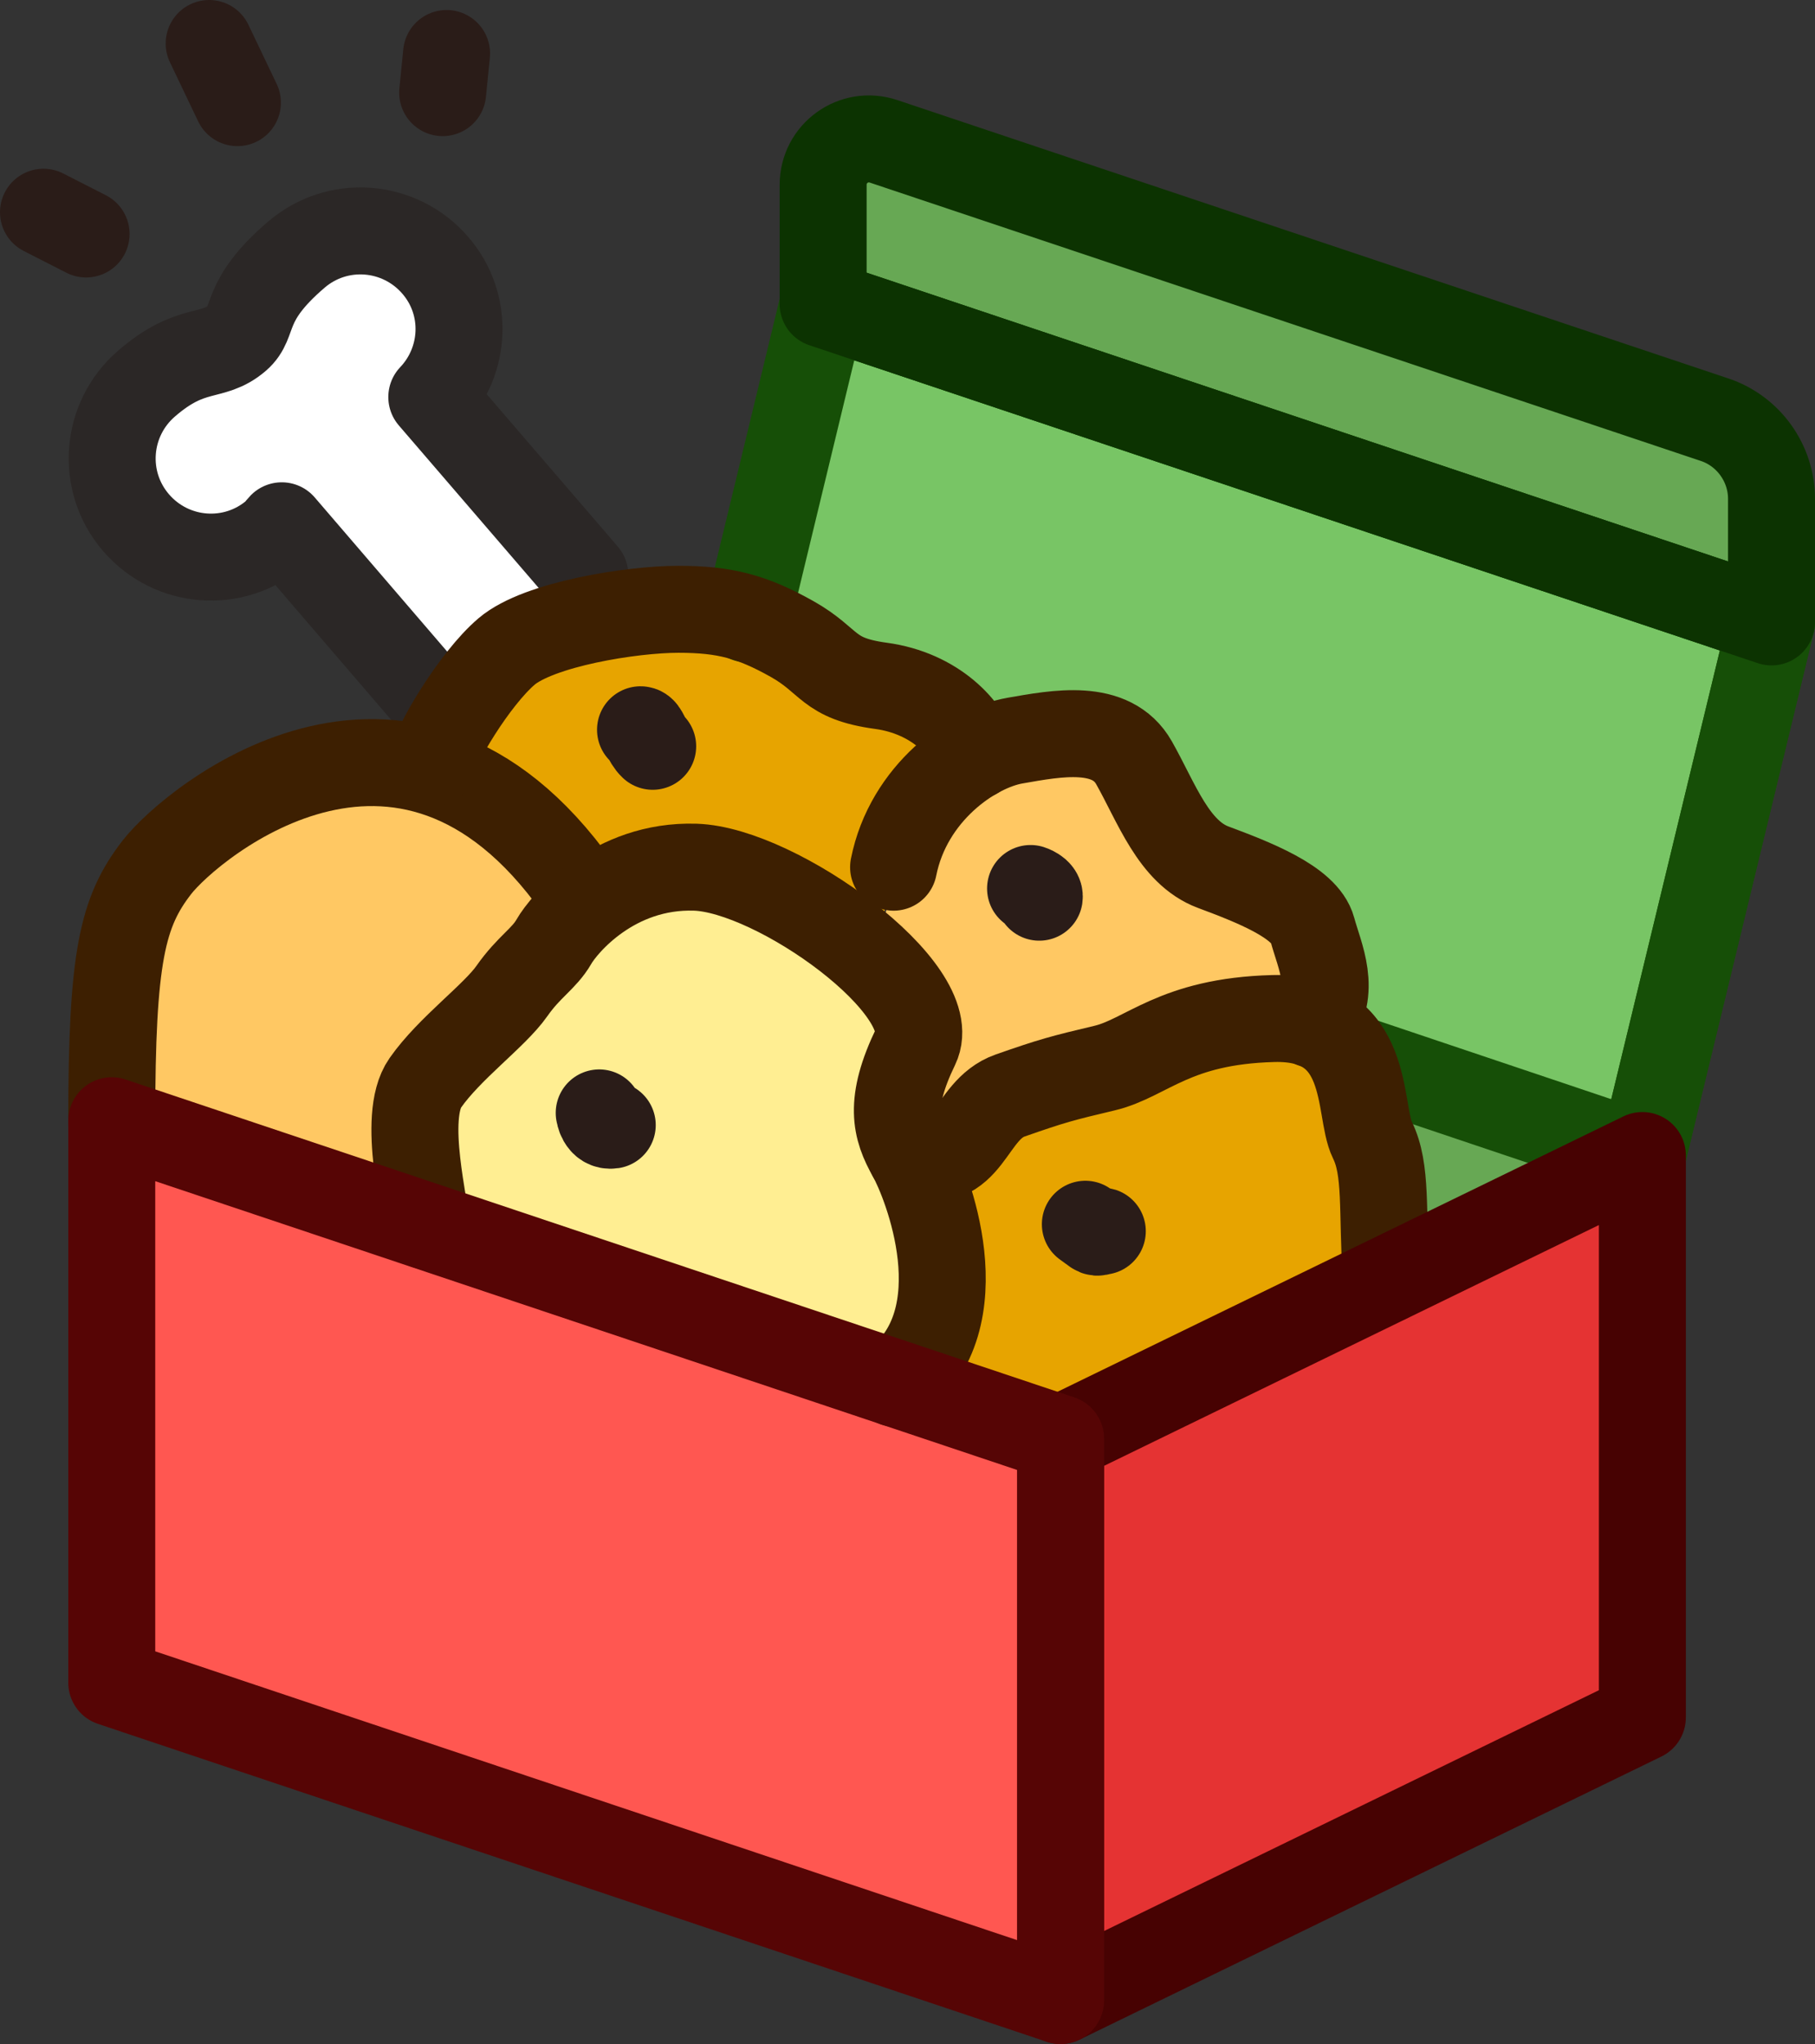 <?xml version="1.0" encoding="UTF-8"?><svg id="Layer_2" xmlns="http://www.w3.org/2000/svg" viewBox="0 0 41.74 47"><rect x="0" y="0" width="41.74" height="47" fill="#333333" stroke="none"/><defs><style>.cls-1{fill:#ff5751;}.cls-2{fill:#e7a400;}.cls-3{fill:#fff;}.cls-4{fill:#ffee92;}.cls-5{fill:#ffc863;}.cls-6{fill:#e53333;}.cls-7{fill:#67a854;}.cls-8{fill:#78c565;}.cls-9{stroke:#0c3301;}.cls-9,.cls-10,.cls-11,.cls-12,.cls-13,.cls-14,.cls-15{fill:none;stroke-linecap:round;stroke-width:2px;}.cls-9,.cls-10,.cls-12,.cls-13,.cls-14,.cls-15{stroke-linejoin:round;}.cls-10{stroke:#164f07;}.cls-11{stroke:#3d1f01;stroke-miterlimit:10;}.cls-12{stroke:#470202;}.cls-13{stroke:#2a1c18;}.cls-14{stroke:#560505;}.cls-15{stroke:#2b2726;}</style></defs><g id="_격리_모드"><polygon class="cls-8" points="18.89 7.28 16.21 17.69 37.77 26.57 40.71 14.38 18.89 7.28"/><polygon class="cls-7" points="31.36 24.24 36.91 26.23 30.98 29.29 31.36 24.24"/><path class="cls-5" d="m20.57,20.06c.03.53-.62,1.37.12,1.93s.69,1.31.69,1.87c0,.56-1.12,1.31-.69,1.87s.58.92,1.56.19,1.62-1.31,3.74-1.75,3.06-.62,3.43-.94,1.06-.75.12-1.62-1.5-1.18-2.24-2c-.75-.81-1.12-1.62-1.31-1.93s-.87-.81-1.43-.75-4.12,1.18-3.99,3.12Z"/><path class="cls-2" d="m22.01,28.54c-.25.62-.69,1.81-.69,2.31,0,.5.94,1.31,1.37,1.68s2.24.31,3.18,0,3.99-2.06,4.3-2.37,1.06-.62,1-1.31-.25-3.18-.5-3.8-.31-1.18-.94-1.18-3.14-.07-3.74.31-2.43,1.12-2.74,1.37-1.56,1.18-1.56,1.18l-.5,1.25.81.56Z"/><path class="cls-4" d="m9.72,27.79c-.12-.87-.37-3.43.62-3.93s1.35-1.41,1.87-1.81,1.18-1.56,2.18-1.75,2.43-.37,3.49.06,1.06.19,1.93,1.31,1.68,2,1.56,2.74c-.12.75-.75,1.25-.37,2.24s.56,3.62.31,4.18-1.06,1.12-1.68.87-9.91-3.93-9.91-3.93Z"/><path class="cls-5" d="m2.57,25.77c1.6.28,4.03,1.03,5.15,1.34s1.25.19,1.37-1,.75-2.74,2.06-3.68,2.43-.75,1.56-2.31c-.87-1.56-.69-2.12-1.93-2.62-1.25-.5-5.18.19-5.67.69s-1.31,1.68-1.37,2-1.16,5.58-1.16,5.58Z"/><path class="cls-3" d="m2.93,9.9c-.37.56,0,2.18.69,2.43s1.51.2,2.12.06,1.06-.31,1.68.62c.62.94,1.18,2.18,1.68,2.68s2.99.69,3.55.31,1.25-1.5.31-2.93c-.94-1.43-2.99-4.12-3.06-4.61s-.19-1.93-.62-2.37-1.16-.77-1.81-.5-.99,1.2-1.5,1.68-1.27,1.46-1.93,1.5-1.12,1.12-1.12,1.12Z"/><path class="cls-2" d="m9.35,17.88s2.68.31,4.05,2.68c3.62-.06,5.92.75,6.42,1.12s.62-1.93,1.31-2.99,1.75-2,1.31-2.37-2.37-.56-3.3-.94c-.94-.37-1.37-.94-2.31-1.12s-2.37-.5-3.12-.19-2.24.94-2.74,1.43-1.62,2.37-1.62,2.37Z"/><polygon class="cls-1" points="24.39 46 2.57 38.69 2.57 25.77 24.39 33.08 24.39 46"/><polygon class="cls-6" points="37.77 26.57 24.39 33.08 24.39 46 37.77 39.49 37.77 26.57"/><path class="cls-7" d="m39.43,9.65L20.32,3.25c-.69-.23-1.39.28-1.39,1v2.74l21.81,7.31v-2.83c0-.82-.53-1.56-1.31-1.82Z"/><line class="cls-13" x1="10.18" y1="2.13" x2="10.27" y2="1.23"/><line class="cls-13" x1="4.81" y1="1" x2="5.46" y2="2.36"/><line class="cls-13" x1="1" y1="4.88" x2="1.98" y2="5.38"/><path class="cls-15" d="m13.45,13.22l-3.52-4.09c.79-.83.85-2.14.08-3.03-.82-.95-2.25-1.06-3.2-.24-1.26,1.08-.92,1.54-1.35,1.91-.58.5-1.05.15-2.09,1.05-.95.82-1.06,2.25-.24,3.2.82.95,2.25,1.06,3.2.24.06-.05.1-.12.15-.17l3.36,3.91"/><path class="cls-11" d="m2.57,25.77c0-3.77.24-4.8,1.04-5.83.8-1.03,5.87-5.25,9.86.74"/><path class="cls-11" d="m9.78,28.18c.05-.31-.56-2.48,0-3.28s1.59-1.54,1.99-2.11c.4-.57.74-.74.97-1.14s1.37-1.77,3.25-1.71c1.88.06,5.7,2.82,5.07,4.12-.63,1.3-.46,1.89-.11,2.51s1.61,3.75-.36,5.24"/><path class="cls-11" d="m20.55,19.94c.34-1.71,1.82-2.74,2.79-2.91s2.22-.41,2.74.51.91,2.06,1.82,2.4,2.11.8,2.28,1.43.57,1.4,0,2.18"/><path class="cls-13" d="m14.73,16.78c.09,0,.13.24.28.38"/><path class="cls-13" d="m23.7,20.43s.22.07.2.2"/><path class="cls-13" d="m13.78,25.59s.04.32.3.28"/><path class="cls-13" d="m24.96,28.15s.14.1.22.16.11-.02.17,0"/><polyline class="cls-10" points="17.18 14.23 18.93 6.99 40.74 14.3 37.77 26.57"/><polyline class="cls-10" points="18.93 6.99 40.74 14.3 37.77 26.57 31.08 24.32"/><path class="cls-9" d="m39.43,9.65L20.32,3.25c-.69-.23-1.39.28-1.39,1v2.74l21.81,7.31v-2.83c0-.82-.53-1.56-1.31-1.82Z"/><path class="cls-11" d="m9.94,17.54c.06-.39.97-1.93,1.71-2.56.74-.63,2.88-.97,3.95-.97s1.7.17,2.61.68c.91.51.8.91,2.05,1.08s2,.99,2.17,1.61"/><path class="cls-11" d="m31.88,29.43c-.1-1.62.02-2.53-.32-3.22s0-2.85-2.28-2.79-2.91.91-3.88,1.14c-.97.23-1.2.29-2.17.63s-.91,1.79-2.28,1.38"/><polygon class="cls-12" points="37.77 26.57 24.39 33.08 24.39 46 37.77 39.49 37.77 26.57"/><polygon class="cls-14" points="24.39 46 2.57 38.69 2.57 25.77 24.39 33.08 24.39 46"/></g></svg>